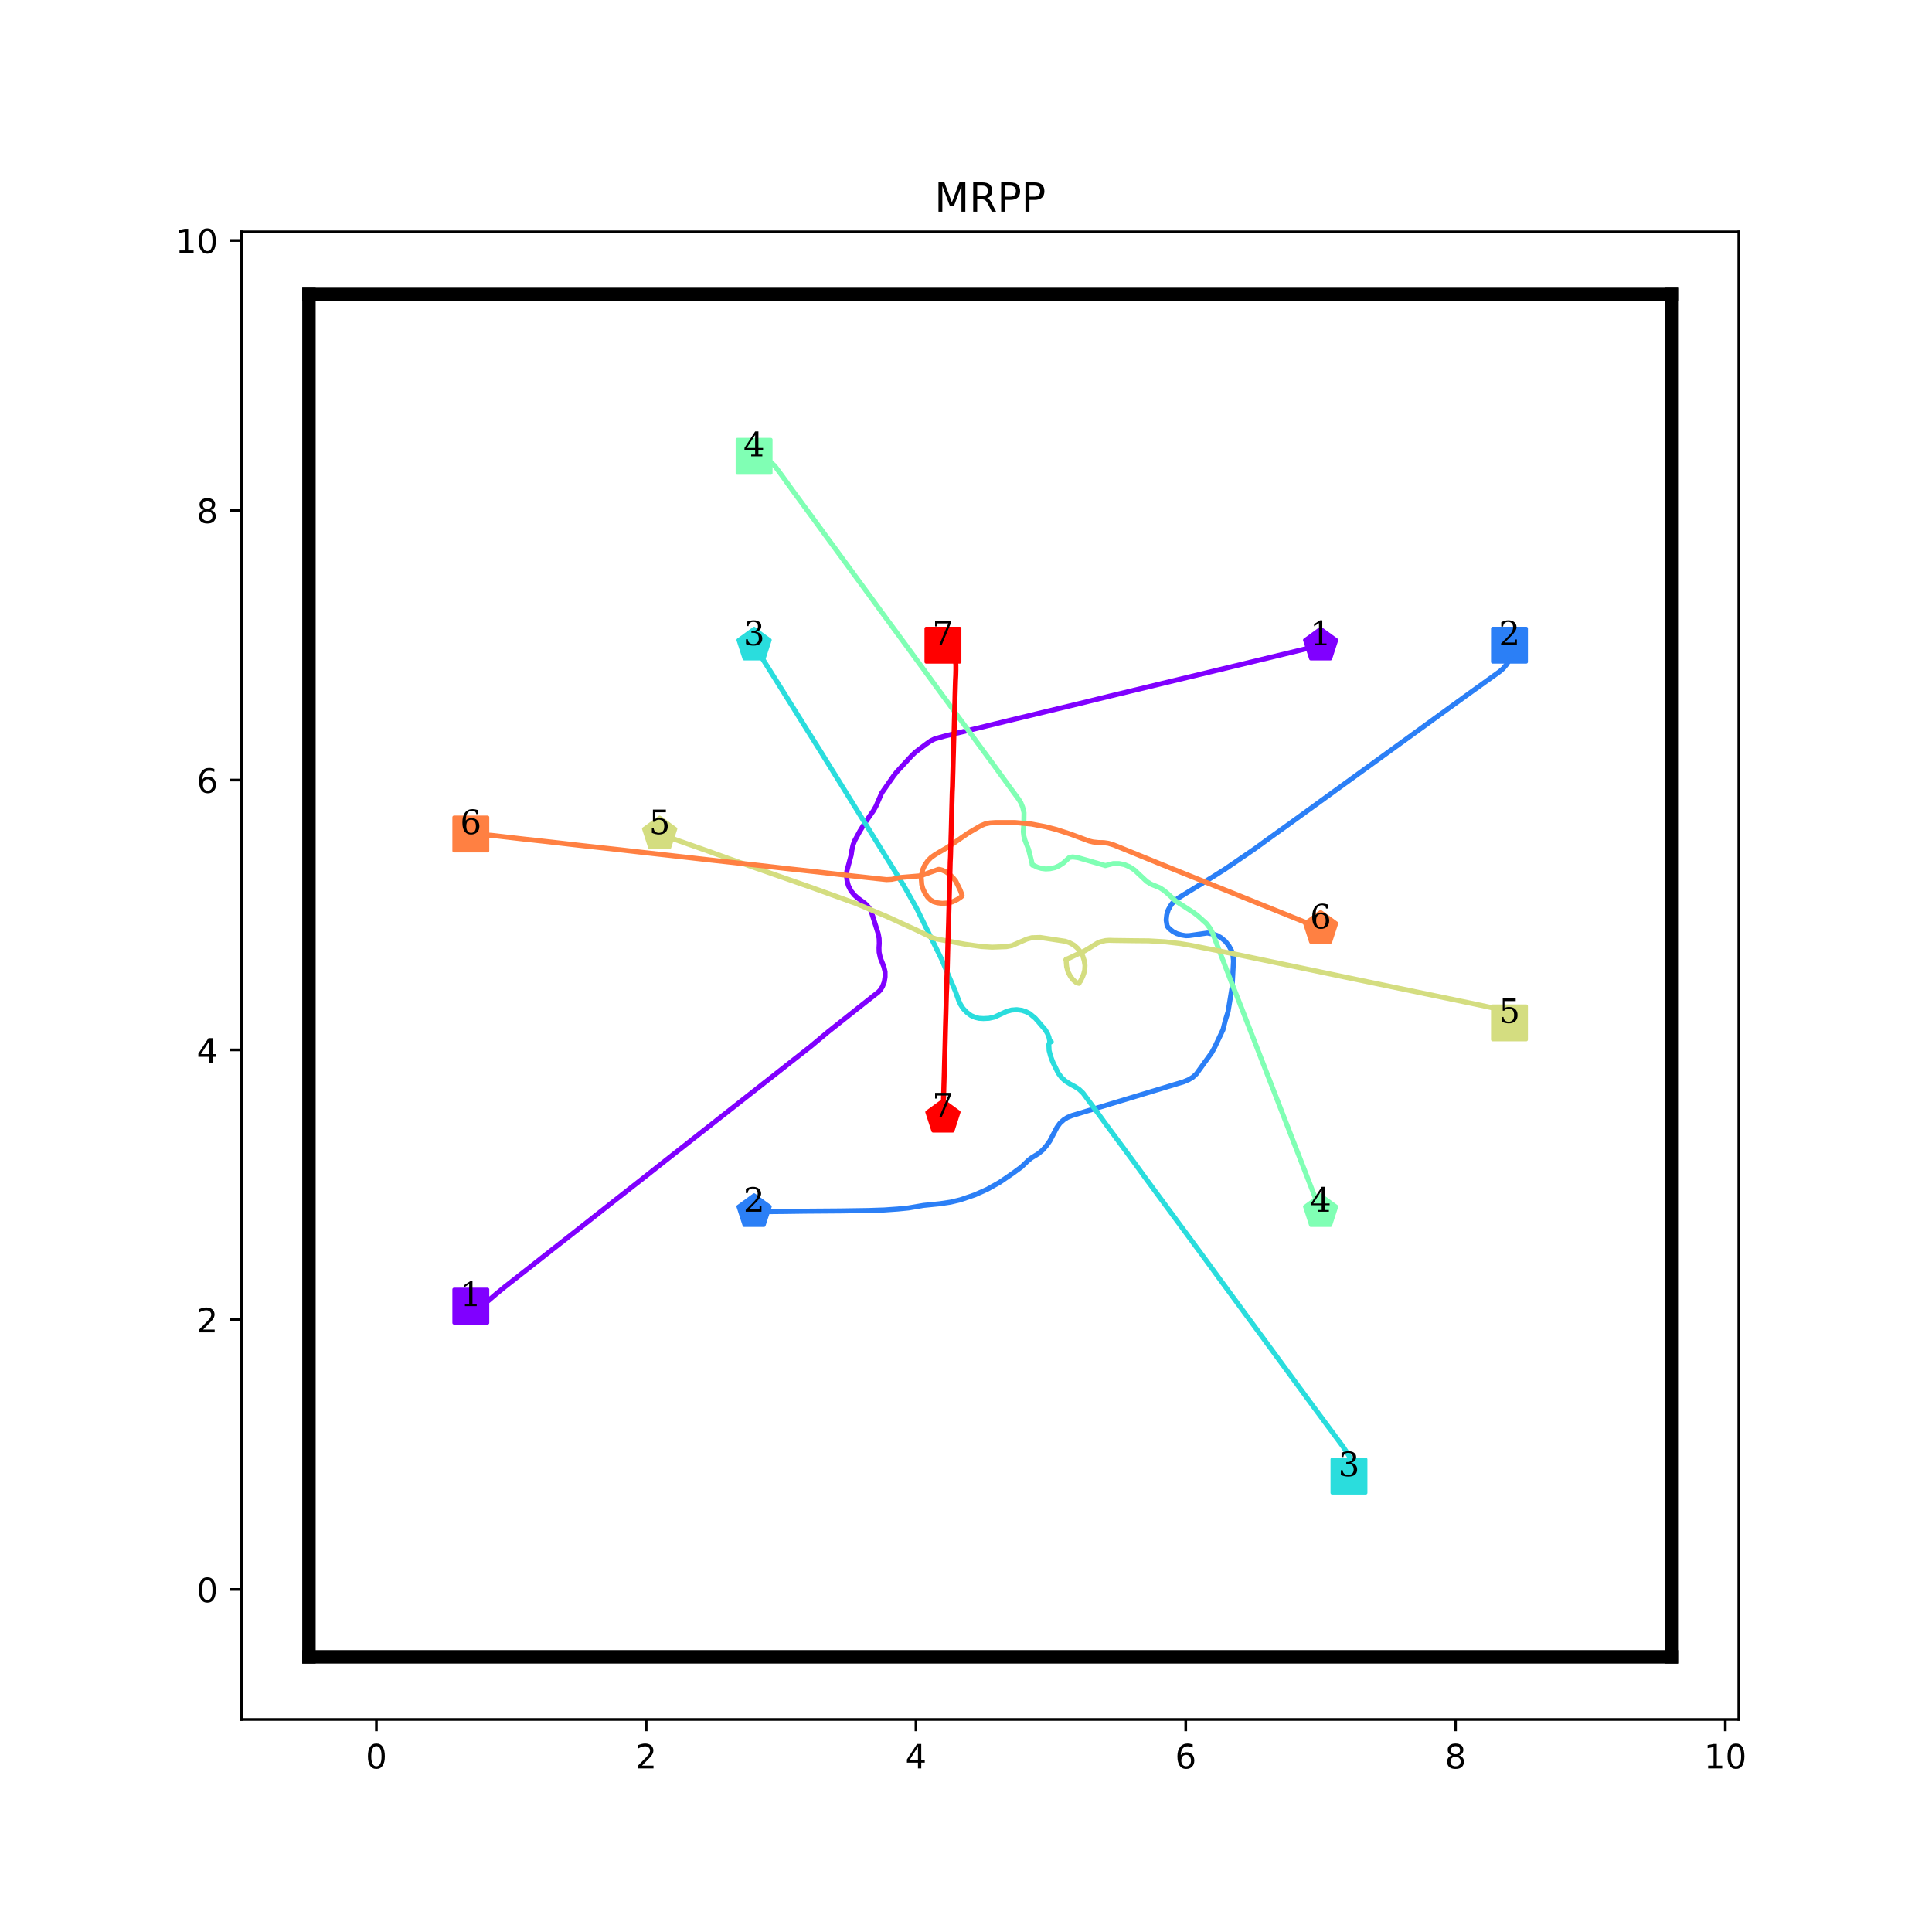 <?xml version="1.0" encoding="utf-8" standalone="no"?>
<!DOCTYPE svg PUBLIC "-//W3C//DTD SVG 1.1//EN"
  "http://www.w3.org/Graphics/SVG/1.1/DTD/svg11.dtd">
<!-- Created with matplotlib (http://matplotlib.org/) -->
<svg height="576pt" version="1.1" viewBox="0 0 576 576" width="576pt" xmlns="http://www.w3.org/2000/svg" xmlns:xlink="http://www.w3.org/1999/xlink">
 <defs>
  <style type="text/css">
*{stroke-linecap:butt;stroke-linejoin:round;}
  </style>
 </defs>
 <g id="figure_1">
  <g id="patch_1">
   <path d="M 0 576 
L 576 576 
L 576 0 
L 0 0 
z
" style="fill:#ffffff;"/>
  </g>
  <g id="axes_1">
   <g id="patch_2">
    <path d="M 72 512.64 
L 518.4 512.64 
L 518.4 69.12 
L 72 69.12 
z
" style="fill:#ffffff;"/>
   </g>
   <g id="matplotlib.axis_1">
    <g id="xtick_1">
     <g id="line2d_1">
      <defs>
       <path d="M 0 0 
L 0 3.5 
" id="mce7f01ff73" style="stroke:#000000;stroke-width:0.8;"/>
      </defs>
      <g>
       <use style="stroke:#000000;stroke-width:0.8;" x="112.216" xlink:href="#mce7f01ff73" y="512.64"/>
      </g>
     </g>
     <g id="text_1">
      <!-- 0 -->
      <defs>
       <path d="M 31.781 66.406 
Q 24.172 66.406 20.328 58.906 
Q 16.5 51.422 16.5 36.375 
Q 16.5 21.391 20.328 13.891 
Q 24.172 6.391 31.781 6.391 
Q 39.453 6.391 43.281 13.891 
Q 47.125 21.391 47.125 36.375 
Q 47.125 51.422 43.281 58.906 
Q 39.453 66.406 31.781 66.406 
z
M 31.781 74.219 
Q 44.047 74.219 50.516 64.516 
Q 56.984 54.828 56.984 36.375 
Q 56.984 17.969 50.516 8.266 
Q 44.047 -1.422 31.781 -1.422 
Q 19.531 -1.422 13.062 8.266 
Q 6.594 17.969 6.594 36.375 
Q 6.594 54.828 13.062 64.516 
Q 19.531 74.219 31.781 74.219 
z
" id="DejaVuSans-30"/>
      </defs>
      <g transform="translate(109.035 527.238)scale(0.1 -0.1)">
       <use xlink:href="#DejaVuSans-30"/>
      </g>
     </g>
    </g>
    <g id="xtick_2">
     <g id="line2d_2">
      <g>
       <use style="stroke:#000000;stroke-width:0.8;" x="192.649" xlink:href="#mce7f01ff73" y="512.64"/>
      </g>
     </g>
     <g id="text_2">
      <!-- 2 -->
      <defs>
       <path d="M 19.188 8.297 
L 53.609 8.297 
L 53.609 0 
L 7.328 0 
L 7.328 8.297 
Q 12.938 14.109 22.625 23.891 
Q 32.328 33.688 34.812 36.531 
Q 39.547 41.844 41.422 45.531 
Q 43.312 49.219 43.312 52.781 
Q 43.312 58.594 39.234 62.25 
Q 35.156 65.922 28.609 65.922 
Q 23.969 65.922 18.812 64.312 
Q 13.672 62.703 7.812 59.422 
L 7.812 69.391 
Q 13.766 71.781 18.938 73 
Q 24.125 74.219 28.422 74.219 
Q 39.75 74.219 46.484 68.547 
Q 53.219 62.891 53.219 53.422 
Q 53.219 48.922 51.531 44.891 
Q 49.859 40.875 45.406 35.406 
Q 44.188 33.984 37.641 27.219 
Q 31.109 20.453 19.188 8.297 
z
" id="DejaVuSans-32"/>
      </defs>
      <g transform="translate(189.467 527.238)scale(0.1 -0.1)">
       <use xlink:href="#DejaVuSans-32"/>
      </g>
     </g>
    </g>
    <g id="xtick_3">
     <g id="line2d_3">
      <g>
       <use style="stroke:#000000;stroke-width:0.8;" x="273.081" xlink:href="#mce7f01ff73" y="512.64"/>
      </g>
     </g>
     <g id="text_3">
      <!-- 4 -->
      <defs>
       <path d="M 37.797 64.312 
L 12.891 25.391 
L 37.797 25.391 
z
M 35.203 72.906 
L 47.609 72.906 
L 47.609 25.391 
L 58.016 25.391 
L 58.016 17.188 
L 47.609 17.188 
L 47.609 0 
L 37.797 0 
L 37.797 17.188 
L 4.891 17.188 
L 4.891 26.703 
z
" id="DejaVuSans-34"/>
      </defs>
      <g transform="translate(269.9 527.238)scale(0.1 -0.1)">
       <use xlink:href="#DejaVuSans-34"/>
      </g>
     </g>
    </g>
    <g id="xtick_4">
     <g id="line2d_4">
      <g>
       <use style="stroke:#000000;stroke-width:0.8;" x="353.514" xlink:href="#mce7f01ff73" y="512.64"/>
      </g>
     </g>
     <g id="text_4">
      <!-- 6 -->
      <defs>
       <path d="M 33.016 40.375 
Q 26.375 40.375 22.484 35.828 
Q 18.609 31.297 18.609 23.391 
Q 18.609 15.531 22.484 10.953 
Q 26.375 6.391 33.016 6.391 
Q 39.656 6.391 43.531 10.953 
Q 47.406 15.531 47.406 23.391 
Q 47.406 31.297 43.531 35.828 
Q 39.656 40.375 33.016 40.375 
z
M 52.594 71.297 
L 52.594 62.312 
Q 48.875 64.062 45.094 64.984 
Q 41.312 65.922 37.594 65.922 
Q 27.828 65.922 22.672 59.328 
Q 17.531 52.734 16.797 39.406 
Q 19.672 43.656 24.016 45.922 
Q 28.375 48.188 33.594 48.188 
Q 44.578 48.188 50.953 41.516 
Q 57.328 34.859 57.328 23.391 
Q 57.328 12.156 50.688 5.359 
Q 44.047 -1.422 33.016 -1.422 
Q 20.359 -1.422 13.672 8.266 
Q 6.984 17.969 6.984 36.375 
Q 6.984 53.656 15.188 63.938 
Q 23.391 74.219 37.203 74.219 
Q 40.922 74.219 44.703 73.484 
Q 48.484 72.75 52.594 71.297 
z
" id="DejaVuSans-36"/>
      </defs>
      <g transform="translate(350.332 527.238)scale(0.1 -0.1)">
       <use xlink:href="#DejaVuSans-36"/>
      </g>
     </g>
    </g>
    <g id="xtick_5">
     <g id="line2d_5">
      <g>
       <use style="stroke:#000000;stroke-width:0.8;" x="433.946" xlink:href="#mce7f01ff73" y="512.64"/>
      </g>
     </g>
     <g id="text_5">
      <!-- 8 -->
      <defs>
       <path d="M 31.781 34.625 
Q 24.75 34.625 20.719 30.859 
Q 16.703 27.094 16.703 20.516 
Q 16.703 13.922 20.719 10.156 
Q 24.75 6.391 31.781 6.391 
Q 38.812 6.391 42.859 10.172 
Q 46.922 13.969 46.922 20.516 
Q 46.922 27.094 42.891 30.859 
Q 38.875 34.625 31.781 34.625 
z
M 21.922 38.812 
Q 15.578 40.375 12.031 44.719 
Q 8.5 49.078 8.5 55.328 
Q 8.5 64.062 14.719 69.141 
Q 20.953 74.219 31.781 74.219 
Q 42.672 74.219 48.875 69.141 
Q 55.078 64.062 55.078 55.328 
Q 55.078 49.078 51.531 44.719 
Q 48 40.375 41.703 38.812 
Q 48.828 37.156 52.797 32.312 
Q 56.781 27.484 56.781 20.516 
Q 56.781 9.906 50.312 4.234 
Q 43.844 -1.422 31.781 -1.422 
Q 19.734 -1.422 13.25 4.234 
Q 6.781 9.906 6.781 20.516 
Q 6.781 27.484 10.781 32.312 
Q 14.797 37.156 21.922 38.812 
z
M 18.312 54.391 
Q 18.312 48.734 21.844 45.562 
Q 25.391 42.391 31.781 42.391 
Q 38.141 42.391 41.719 45.562 
Q 45.312 48.734 45.312 54.391 
Q 45.312 60.062 41.719 63.234 
Q 38.141 66.406 31.781 66.406 
Q 25.391 66.406 21.844 63.234 
Q 18.312 60.062 18.312 54.391 
z
" id="DejaVuSans-38"/>
      </defs>
      <g transform="translate(430.765 527.238)scale(0.1 -0.1)">
       <use xlink:href="#DejaVuSans-38"/>
      </g>
     </g>
    </g>
    <g id="xtick_6">
     <g id="line2d_6">
      <g>
       <use style="stroke:#000000;stroke-width:0.8;" x="514.378" xlink:href="#mce7f01ff73" y="512.64"/>
      </g>
     </g>
     <g id="text_6">
      <!-- 10 -->
      <defs>
       <path d="M 12.406 8.297 
L 28.516 8.297 
L 28.516 63.922 
L 10.984 60.406 
L 10.984 69.391 
L 28.422 72.906 
L 38.281 72.906 
L 38.281 8.297 
L 54.391 8.297 
L 54.391 0 
L 12.406 0 
z
" id="DejaVuSans-31"/>
      </defs>
      <g transform="translate(508.016 527.238)scale(0.1 -0.1)">
       <use xlink:href="#DejaVuSans-31"/>
       <use x="63.623" xlink:href="#DejaVuSans-30"/>
      </g>
     </g>
    </g>
   </g>
   <g id="matplotlib.axis_2">
    <g id="ytick_1">
     <g id="line2d_7">
      <defs>
       <path d="M 0 0 
L -3.5 0 
" id="m8eae591b5c" style="stroke:#000000;stroke-width:0.8;"/>
      </defs>
      <g>
       <use style="stroke:#000000;stroke-width:0.8;" x="72" xlink:href="#m8eae591b5c" y="473.864"/>
      </g>
     </g>
     <g id="text_7">
      <!-- 0 -->
      <g transform="translate(58.638 477.663)scale(0.1 -0.1)">
       <use xlink:href="#DejaVuSans-30"/>
      </g>
     </g>
    </g>
    <g id="ytick_2">
     <g id="line2d_8">
      <g>
       <use style="stroke:#000000;stroke-width:0.8;" x="72" xlink:href="#m8eae591b5c" y="393.431"/>
      </g>
     </g>
     <g id="text_8">
      <!-- 2 -->
      <g transform="translate(58.638 397.231)scale(0.1 -0.1)">
       <use xlink:href="#DejaVuSans-32"/>
      </g>
     </g>
    </g>
    <g id="ytick_3">
     <g id="line2d_9">
      <g>
       <use style="stroke:#000000;stroke-width:0.8;" x="72" xlink:href="#m8eae591b5c" y="312.999"/>
      </g>
     </g>
     <g id="text_9">
      <!-- 4 -->
      <g transform="translate(58.638 316.798)scale(0.1 -0.1)">
       <use xlink:href="#DejaVuSans-34"/>
      </g>
     </g>
    </g>
    <g id="ytick_4">
     <g id="line2d_10">
      <g>
       <use style="stroke:#000000;stroke-width:0.8;" x="72" xlink:href="#m8eae591b5c" y="232.566"/>
      </g>
     </g>
     <g id="text_10">
      <!-- 6 -->
      <g transform="translate(58.638 236.366)scale(0.1 -0.1)">
       <use xlink:href="#DejaVuSans-36"/>
      </g>
     </g>
    </g>
    <g id="ytick_5">
     <g id="line2d_11">
      <g>
       <use style="stroke:#000000;stroke-width:0.8;" x="72" xlink:href="#m8eae591b5c" y="152.134"/>
      </g>
     </g>
     <g id="text_11">
      <!-- 8 -->
      <g transform="translate(58.638 155.933)scale(0.1 -0.1)">
       <use xlink:href="#DejaVuSans-38"/>
      </g>
     </g>
    </g>
    <g id="ytick_6">
     <g id="line2d_12">
      <g>
       <use style="stroke:#000000;stroke-width:0.8;" x="72" xlink:href="#m8eae591b5c" y="71.702"/>
      </g>
     </g>
     <g id="text_12">
      <!-- 10 -->
      <g transform="translate(52.275 75.501)scale(0.1 -0.1)">
       <use xlink:href="#DejaVuSans-31"/>
       <use x="63.623" xlink:href="#DejaVuSans-30"/>
      </g>
     </g>
    </g>
   </g>
   <g id="line2d_13">
    <path clip-path="url(#p4b049a5505)" d="M 140.368 389.41 
" style="fill:none;stroke:#1f77b4;stroke-linecap:square;stroke-width:1.5;"/>
    <defs>
     <path d="M -5 5 
L 5 5 
L 5 -5 
L -5 -5 
z
" id="m11525ee24e" style="stroke:#8000ff;stroke-linejoin:miter;"/>
    </defs>
    <g clip-path="url(#p4b049a5505)">
     <use style="fill:#8000ff;stroke:#8000ff;stroke-linejoin:miter;" x="140.368" xlink:href="#m11525ee24e" y="389.41"/>
    </g>
   </g>
   <g id="line2d_14">
    <path clip-path="url(#p4b049a5505)" d="M 393.73 192.35 
" style="fill:none;stroke:#ff7f0e;stroke-linecap:square;stroke-width:1.5;"/>
    <defs>
     <path d="M 0 -5 
L -4.755 -1.545 
L -2.939 4.045 
L 2.939 4.045 
L 4.755 -1.545 
z
" id="meacd8ba71f" style="stroke:#8000ff;stroke-linejoin:miter;"/>
    </defs>
    <g clip-path="url(#p4b049a5505)">
     <use style="fill:#8000ff;stroke:#8000ff;stroke-linejoin:miter;" x="393.73" xlink:href="#meacd8ba71f" y="192.35"/>
    </g>
   </g>
   <g id="line2d_15">
    <path clip-path="url(#p4b049a5505)" d="M 450.032 192.35 
" style="fill:none;stroke:#2ca02c;stroke-linecap:square;stroke-width:1.5;"/>
    <defs>
     <path d="M -5 5 
L 5 5 
L 5 -5 
L -5 -5 
z
" id="m69262c5f14" style="stroke:#2b7ff6;stroke-linejoin:miter;"/>
    </defs>
    <g clip-path="url(#p4b049a5505)">
     <use style="fill:#2b7ff6;stroke:#2b7ff6;stroke-linejoin:miter;" x="450.032" xlink:href="#m69262c5f14" y="192.35"/>
    </g>
   </g>
   <g id="line2d_16">
    <path clip-path="url(#p4b049a5505)" d="M 224.822 361.258 
" style="fill:none;stroke:#d62728;stroke-linecap:square;stroke-width:1.5;"/>
    <defs>
     <path d="M 0 -5 
L -4.755 -1.545 
L -2.939 4.045 
L 2.939 4.045 
L 4.755 -1.545 
z
" id="m576936ee85" style="stroke:#2b7ff6;stroke-linejoin:miter;"/>
    </defs>
    <g clip-path="url(#p4b049a5505)">
     <use style="fill:#2b7ff6;stroke:#2b7ff6;stroke-linejoin:miter;" x="224.822" xlink:href="#m576936ee85" y="361.258"/>
    </g>
   </g>
   <g id="line2d_17">
    <path clip-path="url(#p4b049a5505)" d="M 402.175 440.082 
" style="fill:none;stroke:#9467bd;stroke-linecap:square;stroke-width:1.5;"/>
    <defs>
     <path d="M -5 5 
L 5 5 
L 5 -5 
L -5 -5 
z
" id="mbbb22ff1a0" style="stroke:#2adddd;stroke-linejoin:miter;"/>
    </defs>
    <g clip-path="url(#p4b049a5505)">
     <use style="fill:#2adddd;stroke:#2adddd;stroke-linejoin:miter;" x="402.175" xlink:href="#mbbb22ff1a0" y="440.082"/>
    </g>
   </g>
   <g id="line2d_18">
    <path clip-path="url(#p4b049a5505)" d="M 224.822 192.35 
" style="fill:none;stroke:#8c564b;stroke-linecap:square;stroke-width:1.5;"/>
    <defs>
     <path d="M 0 -5 
L -4.755 -1.545 
L -2.939 4.045 
L 2.939 4.045 
L 4.755 -1.545 
z
" id="m46bd0579a6" style="stroke:#2adddd;stroke-linejoin:miter;"/>
    </defs>
    <g clip-path="url(#p4b049a5505)">
     <use style="fill:#2adddd;stroke:#2adddd;stroke-linejoin:miter;" x="224.822" xlink:href="#m46bd0579a6" y="192.35"/>
    </g>
   </g>
   <g id="line2d_19">
    <path clip-path="url(#p4b049a5505)" d="M 224.822 136.048 
" style="fill:none;stroke:#e377c2;stroke-linecap:square;stroke-width:1.5;"/>
    <defs>
     <path d="M -5 5 
L 5 5 
L 5 -5 
L -5 -5 
z
" id="meba8e9a16b" style="stroke:#80ffb4;stroke-linejoin:miter;"/>
    </defs>
    <g clip-path="url(#p4b049a5505)">
     <use style="fill:#80ffb4;stroke:#80ffb4;stroke-linejoin:miter;" x="224.822" xlink:href="#meba8e9a16b" y="136.048"/>
    </g>
   </g>
   <g id="line2d_20">
    <path clip-path="url(#p4b049a5505)" d="M 393.73 361.258 
" style="fill:none;stroke:#7f7f7f;stroke-linecap:square;stroke-width:1.5;"/>
    <defs>
     <path d="M 0 -5 
L -4.755 -1.545 
L -2.939 4.045 
L 2.939 4.045 
L 4.755 -1.545 
z
" id="m0c6c4cbd1f" style="stroke:#80ffb4;stroke-linejoin:miter;"/>
    </defs>
    <g clip-path="url(#p4b049a5505)">
     <use style="fill:#80ffb4;stroke:#80ffb4;stroke-linejoin:miter;" x="393.73" xlink:href="#m0c6c4cbd1f" y="361.258"/>
    </g>
   </g>
   <g id="line2d_21">
    <path clip-path="url(#p4b049a5505)" d="M 450.032 304.956 
" style="fill:none;stroke:#bcbd22;stroke-linecap:square;stroke-width:1.5;"/>
    <defs>
     <path d="M -5 5 
L 5 5 
L 5 -5 
L -5 -5 
z
" id="m721c4d3a49" style="stroke:#d4dd80;stroke-linejoin:miter;"/>
    </defs>
    <g clip-path="url(#p4b049a5505)">
     <use style="fill:#d4dd80;stroke:#d4dd80;stroke-linejoin:miter;" x="450.032" xlink:href="#m721c4d3a49" y="304.956"/>
    </g>
   </g>
   <g id="line2d_22">
    <path clip-path="url(#p4b049a5505)" d="M 196.67 248.653 
" style="fill:none;stroke:#17becf;stroke-linecap:square;stroke-width:1.5;"/>
    <defs>
     <path d="M 0 -5 
L -4.755 -1.545 
L -2.939 4.045 
L 2.939 4.045 
L 4.755 -1.545 
z
" id="md24964f42b" style="stroke:#d4dd80;stroke-linejoin:miter;"/>
    </defs>
    <g clip-path="url(#p4b049a5505)">
     <use style="fill:#d4dd80;stroke:#d4dd80;stroke-linejoin:miter;" x="196.67" xlink:href="#md24964f42b" y="248.653"/>
    </g>
   </g>
   <g id="line2d_23">
    <path clip-path="url(#p4b049a5505)" d="M 140.368 248.653 
" style="fill:none;stroke:#1f77b4;stroke-linecap:square;stroke-width:1.5;"/>
    <defs>
     <path d="M -5 5 
L 5 5 
L 5 -5 
L -5 -5 
z
" id="mabede07916" style="stroke:#ff8042;stroke-linejoin:miter;"/>
    </defs>
    <g clip-path="url(#p4b049a5505)">
     <use style="fill:#ff8042;stroke:#ff8042;stroke-linejoin:miter;" x="140.368" xlink:href="#mabede07916" y="248.653"/>
    </g>
   </g>
   <g id="line2d_24">
    <path clip-path="url(#p4b049a5505)" d="M 393.73 276.804 
" style="fill:none;stroke:#ff7f0e;stroke-linecap:square;stroke-width:1.5;"/>
    <defs>
     <path d="M 0 -5 
L -4.755 -1.545 
L -2.939 4.045 
L 2.939 4.045 
L 4.755 -1.545 
z
" id="mc955fdd042" style="stroke:#ff8042;stroke-linejoin:miter;"/>
    </defs>
    <g clip-path="url(#p4b049a5505)">
     <use style="fill:#ff8042;stroke:#ff8042;stroke-linejoin:miter;" x="393.73" xlink:href="#mc955fdd042" y="276.804"/>
    </g>
   </g>
   <g id="line2d_25">
    <path clip-path="url(#p4b049a5505)" d="M 281.124 192.35 
" style="fill:none;stroke:#2ca02c;stroke-linecap:square;stroke-width:1.5;"/>
    <defs>
     <path d="M -5 5 
L 5 5 
L 5 -5 
L -5 -5 
z
" id="mace940408d" style="stroke:#ff0000;stroke-linejoin:miter;"/>
    </defs>
    <g clip-path="url(#p4b049a5505)">
     <use style="fill:#ff0000;stroke:#ff0000;stroke-linejoin:miter;" x="281.124" xlink:href="#mace940408d" y="192.35"/>
    </g>
   </g>
   <g id="line2d_26">
    <path clip-path="url(#p4b049a5505)" d="M 281.124 333.107 
" style="fill:none;stroke:#d62728;stroke-linecap:square;stroke-width:1.5;"/>
    <defs>
     <path d="M 0 -5 
L -4.755 -1.545 
L -2.939 4.045 
L 2.939 4.045 
L 4.755 -1.545 
z
" id="mc17e92039c" style="stroke:#ff0000;stroke-linejoin:miter;"/>
    </defs>
    <g clip-path="url(#p4b049a5505)">
     <use style="fill:#ff0000;stroke:#ff0000;stroke-linejoin:miter;" x="281.124" xlink:href="#mc17e92039c" y="333.107"/>
    </g>
   </g>
   <g id="line2d_27"/>
   <g id="line2d_28">
    <path clip-path="url(#p4b049a5505)" d="M 92.108 493.972 
L 92.108 87.788 
" style="fill:none;stroke:#000000;stroke-linecap:square;stroke-width:4;"/>
   </g>
   <g id="line2d_29">
    <path clip-path="url(#p4b049a5505)" d="M 92.108 87.788 
L 498.292 87.788 
" style="fill:none;stroke:#000000;stroke-linecap:square;stroke-width:4;"/>
   </g>
   <g id="line2d_30">
    <path clip-path="url(#p4b049a5505)" d="M 498.292 87.788 
L 498.292 493.972 
" style="fill:none;stroke:#000000;stroke-linecap:square;stroke-width:4;"/>
   </g>
   <g id="line2d_31">
    <path clip-path="url(#p4b049a5505)" d="M 498.292 493.972 
L 92.108 493.972 
" style="fill:none;stroke:#000000;stroke-linecap:square;stroke-width:4;"/>
   </g>
   <g id="line2d_32">
    <path clip-path="url(#p4b049a5505)" d="M 140.368 389.41 
L 140.931 389.41 
L 142.057 389.289 
L 143.303 389.008 
L 144.671 388.364 
L 145.555 387.801 
L 147.767 385.911 
L 150.462 383.699 
L 158.666 377.264 
L 164.578 372.599 
L 175.758 363.832 
L 182.072 358.845 
L 191.563 351.405 
L 197.676 346.579 
L 208.614 337.973 
L 234.755 317.423 
L 241.712 311.953 
L 243.442 310.506 
L 246.86 307.65 
L 257.357 299.325 
L 261.901 295.746 
L 262.464 295.143 
L 263.067 294.178 
L 263.63 292.77 
L 263.872 291.242 
L 263.872 289.714 
L 263.51 288.226 
L 262.464 285.571 
L 262.102 283.923 
L 262.062 282.636 
L 262.142 281.268 
L 262.102 279.821 
L 261.821 278.333 
L 259.689 271.576 
L 258.925 270.41 
L 257.96 269.405 
L 255.788 267.796 
L 254.742 266.871 
L 253.697 265.584 
L 252.933 264.056 
L 252.571 262.729 
L 252.37 261.04 
L 252.49 259.672 
L 253.777 254.886 
L 253.978 253.479 
L 254.34 251.87 
L 254.823 250.624 
L 256.351 247.808 
L 257.759 245.516 
L 259.448 243.063 
L 260.373 241.736 
L 261.137 240.409 
L 262.866 236.427 
L 266.365 231.4 
L 267.37 230.113 
L 271.754 225.368 
L 272.92 224.242 
L 276.178 221.789 
L 277.505 220.864 
L 278.752 220.26 
L 281.929 219.376 
L 291.018 217.204 
L 299.905 215.032 
L 311.89 212.137 
L 321.783 209.764 
L 330.63 207.592 
L 392.161 192.752 
L 392.161 192.752 
" style="fill:none;stroke:#8000ff;stroke-linecap:square;stroke-width:1.5;"/>
   </g>
   <g id="line2d_33">
    <path clip-path="url(#p4b049a5505)" d="M 450.032 192.35 
L 450.274 192.431 
L 450.394 192.632 
L 450.555 193.195 
L 450.595 194.281 
L 450.435 195.326 
L 450.032 196.533 
L 449.228 198.021 
L 448.142 199.308 
L 447.137 200.192 
L 438.008 206.748 
L 385.043 245.154 
L 378.93 249.538 
L 373.943 253.157 
L 365.297 259.069 
L 361.677 261.361 
L 351.462 267.635 
L 350.377 268.439 
L 349.492 269.324 
L 348.889 270.169 
L 348.285 271.295 
L 347.843 272.783 
L 347.682 274.311 
L 347.964 276.08 
L 348.567 276.845 
L 349.693 277.729 
L 350.819 278.333 
L 352.307 278.775 
L 353.554 278.976 
L 354.599 278.936 
L 359.948 278.172 
L 361.517 278.453 
L 362.844 278.896 
L 364.05 279.579 
L 365.337 280.665 
L 366.383 281.992 
L 367.187 283.48 
L 367.589 284.807 
L 367.75 286.496 
L 367.348 294.218 
L 366.141 301.578 
L 365.297 304.272 
L 364.613 307.007 
L 362.08 312.355 
L 361.275 313.803 
L 356.691 320.157 
L 355.605 321.163 
L 354.398 321.887 
L 352.87 322.53 
L 319.611 332.584 
L 318.244 333.147 
L 317.158 333.831 
L 315.992 334.877 
L 315.107 336.123 
L 312.976 340.185 
L 311.97 341.593 
L 310.884 342.839 
L 309.597 343.925 
L 307.506 345.212 
L 306.541 345.976 
L 304.49 347.947 
L 302.077 349.716 
L 298.096 352.451 
L 294.315 354.582 
L 290.615 356.231 
L 286.272 357.719 
L 283.376 358.403 
L 280.159 358.886 
L 275.373 359.368 
L 270.869 360.132 
L 267.652 360.454 
L 263.63 360.736 
L 258.804 360.896 
L 250.761 361.017 
L 240.023 361.098 
L 234.393 361.178 
L 226.109 361.258 
L 226.109 361.258 
" style="fill:none;stroke:#2b7ff6;stroke-linecap:square;stroke-width:1.5;"/>
   </g>
   <g id="line2d_34">
    <path clip-path="url(#p4b049a5505)" d="M 402.175 440.082 
L 401.974 440.163 
L 402.135 440.002 
L 402.336 439.76 
L 402.618 439.197 
L 402.819 438.353 
L 402.939 436.905 
L 402.698 435.457 
L 402.175 434.01 
L 400.446 431.355 
L 397.912 427.937 
L 389.949 417.159 
L 375.673 397.694 
L 369.158 388.847 
L 363.608 381.286 
L 359.184 375.213 
L 341.529 351.245 
L 337.91 346.258 
L 329.464 334.836 
L 327.574 332.222 
L 322.909 325.908 
L 321.783 324.822 
L 320.496 323.978 
L 319.008 323.174 
L 317.56 322.249 
L 316.515 321.283 
L 315.509 319.956 
L 313.901 316.699 
L 313.217 314.889 
L 312.774 313.2 
L 312.694 311.39 
L 312.976 310.666 
L 313.378 310.586 
L 313.418 310.586 
L 313.016 310.666 
L 312.935 310.867 
L 312.935 310.666 
L 312.935 310.264 
L 312.734 309.259 
L 312.292 308.133 
L 311.648 307.047 
L 309.517 304.554 
L 308.672 303.588 
L 306.983 302.181 
L 305.857 301.618 
L 304.651 301.216 
L 303.123 301.014 
L 301.594 301.135 
L 300.106 301.537 
L 296.487 303.226 
L 294.838 303.588 
L 293.189 303.669 
L 291.862 303.588 
L 290.736 303.307 
L 289.53 302.784 
L 288.283 301.859 
L 287.117 300.653 
L 286.352 299.446 
L 285.789 298.199 
L 284.824 295.505 
L 282.451 290.035 
L 280.682 285.893 
L 273.242 270.732 
L 269.421 263.975 
L 244.125 223.196 
L 239.983 216.601 
L 231.618 203.209 
L 227.194 196.171 
L 225.505 193.436 
L 225.505 193.436 
" style="fill:none;stroke:#2adddd;stroke-linecap:square;stroke-width:1.5;"/>
   </g>
   <g id="line2d_35">
    <path clip-path="url(#p4b049a5505)" d="M 224.822 136.048 
L 225.948 136.128 
L 227.235 136.45 
L 228.361 136.932 
L 229.808 137.817 
L 231.015 138.943 
L 233.066 141.718 
L 236.364 146.303 
L 241.914 153.863 
L 263.912 183.945 
L 270.427 192.793 
L 273.121 196.493 
L 279.435 205.139 
L 284.824 212.499 
L 295.924 227.62 
L 300.187 233.491 
L 303.726 238.317 
L 304.369 239.363 
L 304.892 240.65 
L 305.294 242.299 
L 305.254 245.235 
L 305.093 247.969 
L 305.254 249.256 
L 305.576 250.503 
L 306.662 253.278 
L 307.828 257.943 
L 307.707 257.702 
L 308.069 257.943 
L 309.276 258.546 
L 310.482 258.908 
L 311.769 259.069 
L 313.056 258.989 
L 314.544 258.667 
L 315.71 258.144 
L 316.997 257.299 
L 318.767 255.691 
L 318.968 255.61 
L 319.812 255.49 
L 321.341 255.691 
L 329.585 258.064 
L 329.504 258.064 
L 331.917 257.46 
L 333.606 257.46 
L 335.255 257.782 
L 336.784 258.426 
L 338.191 259.35 
L 341.891 262.809 
L 343.178 263.613 
L 345.832 264.699 
L 346.998 265.463 
L 348.084 266.388 
L 350.538 268.64 
L 356.007 272.179 
L 357.294 273.185 
L 359.707 275.357 
L 360.712 276.684 
L 361.476 278.091 
L 366.664 291.644 
L 370.002 300.13 
L 393.006 359.368 
L 393.006 359.368 
" style="fill:none;stroke:#80ffb4;stroke-linecap:square;stroke-width:1.5;"/>
   </g>
   <g id="line2d_36">
    <path clip-path="url(#p4b049a5505)" d="M 450.032 304.956 
L 449.831 305.036 
L 449.711 305.197 
L 449.67 305.277 
L 449.67 305.036 
L 449.389 304.071 
L 448.947 303.307 
L 448.263 302.462 
L 447.298 301.658 
L 446.212 300.974 
L 444.724 300.411 
L 440.019 299.406 
L 400.928 291.282 
L 368.394 284.486 
L 354.961 281.831 
L 351.824 281.309 
L 347.28 280.786 
L 342.494 280.504 
L 337.95 280.464 
L 332.038 280.384 
L 330.671 280.343 
L 329.585 280.424 
L 328.057 280.786 
L 327.132 281.188 
L 324.598 282.756 
L 323.392 283.48 
L 320.456 284.848 
L 317.761 286.134 
L 317.882 285.974 
L 317.922 285.893 
L 317.922 285.974 
L 317.882 286.738 
L 318.003 288.226 
L 318.405 289.714 
L 319.129 291.081 
L 319.893 292.086 
L 320.979 293.011 
L 321.702 293.172 
L 321.622 293.092 
L 322.105 292.529 
L 322.788 291.121 
L 323.11 290.277 
L 323.392 289.191 
L 323.472 287.824 
L 323.231 286.336 
L 322.829 285.089 
L 322.225 283.963 
L 321.3 282.756 
L 320.134 281.751 
L 318.767 281.027 
L 317.56 280.625 
L 310.12 279.499 
L 307.627 279.579 
L 306.139 279.981 
L 301.715 281.912 
L 300.026 282.234 
L 295.763 282.394 
L 292.546 282.193 
L 287.72 281.51 
L 278.993 279.901 
L 277.706 279.459 
L 273.564 277.448 
L 264.797 273.426 
L 255.185 269.364 
L 241.552 264.458 
L 225.626 258.908 
L 217.261 255.972 
L 211.47 253.881 
L 198.56 249.337 
L 198.56 249.337 
" style="fill:none;stroke:#d4dd80;stroke-linecap:square;stroke-width:1.5;"/>
   </g>
   <g id="line2d_37">
    <path clip-path="url(#p4b049a5505)" d="M 140.368 248.653 
L 142.419 248.693 
L 146.963 249.095 
L 156.012 250.141 
L 163.733 250.986 
L 172.822 252.031 
L 184.525 253.318 
L 192.246 254.203 
L 199.445 255.007 
L 212.234 256.455 
L 222.891 257.621 
L 234.876 258.989 
L 243.683 259.954 
L 252.45 260.959 
L 261.258 261.924 
L 264.314 262.246 
L 265.842 262.166 
L 268.577 261.603 
L 274.408 261.12 
L 279.797 259.19 
L 280.199 259.23 
L 280.923 259.431 
L 282.009 259.914 
L 283.055 260.637 
L 284.06 261.603 
L 284.945 262.688 
L 286.272 265.383 
L 286.835 266.911 
L 286.755 267.193 
L 286.433 267.474 
L 285.427 268.158 
L 283.939 268.882 
L 282.291 269.244 
L 280.883 269.324 
L 279.475 269.163 
L 278.349 268.842 
L 277.384 268.278 
L 277.384 268.278 
L 276.54 267.434 
L 275.655 266.067 
L 275.092 264.82 
L 274.81 263.734 
L 274.65 261.763 
L 274.77 260.678 
L 275.092 259.31 
L 275.655 258.023 
L 276.62 256.616 
L 277.585 255.651 
L 278.953 254.685 
L 282.693 252.514 
L 288.605 248.412 
L 292.385 246.2 
L 293.712 245.637 
L 295.079 245.355 
L 296.768 245.235 
L 302.64 245.235 
L 307.506 245.677 
L 311.729 246.481 
L 314.866 247.286 
L 318.968 248.613 
L 324.719 250.744 
L 325.885 251.026 
L 327.453 251.187 
L 329.102 251.227 
L 330.47 251.428 
L 332.038 251.91 
L 340.242 255.248 
L 348.446 258.586 
L 363.648 264.699 
L 370.364 267.394 
L 375.834 269.606 
L 391.719 276 
L 391.719 276 
" style="fill:none;stroke:#ff8042;stroke-linecap:square;stroke-width:1.5;"/>
   </g>
   <g id="line2d_38">
    <path clip-path="url(#p4b049a5505)" d="M 281.124 192.35 
L 281.124 192.35 
L 281.526 192.39 
L 281.969 192.551 
L 282.612 192.873 
L 283.296 193.396 
L 283.939 194.2 
L 284.422 195.125 
L 284.864 196.653 
L 284.985 198.342 
L 284.985 199.71 
L 284.945 201.318 
L 284.864 202.927 
L 284.824 204.254 
L 284.784 205.622 
L 284.744 206.949 
L 284.704 208.557 
L 284.663 210.166 
L 284.623 211.775 
L 284.583 213.383 
L 284.543 214.71 
L 284.502 216.319 
L 284.462 217.928 
L 284.382 219.536 
L 284.342 220.864 
L 284.301 222.472 
L 284.261 224.081 
L 284.221 225.448 
L 284.181 226.775 
L 284.141 228.384 
L 284.1 229.993 
L 284.06 231.32 
L 284.02 232.928 
L 283.98 234.537 
L 283.899 236.146 
L 283.859 237.513 
L 283.819 239.122 
L 283.779 240.449 
L 283.738 242.058 
L 283.698 243.666 
L 283.658 245.275 
L 283.618 246.883 
L 283.578 248.211 
L 283.537 249.578 
L 283.497 251.187 
L 283.457 252.514 
L 283.417 254.122 
L 283.376 255.45 
L 283.296 257.058 
L 283.256 258.667 
L 283.216 260.275 
L 283.175 261.603 
L 283.135 262.97 
L 283.095 264.297 
L 283.055 265.624 
L 283.014 267.233 
L 282.974 268.842 
L 282.934 270.45 
L 282.894 271.818 
L 282.854 273.426 
L 282.813 275.035 
L 282.773 276.362 
L 282.733 277.689 
L 282.693 279.298 
L 282.612 280.906 
L 282.572 282.515 
L 282.532 284.124 
L 282.492 285.732 
L 282.451 287.341 
L 282.411 288.95 
L 282.331 290.558 
L 282.291 291.885 
L 282.291 293.253 
L 282.25 294.58 
L 282.17 296.189 
L 282.13 297.516 
L 282.09 298.883 
L 282.049 300.492 
L 282.009 302.1 
L 281.969 303.427 
L 281.929 304.755 
L 281.888 306.122 
L 281.848 307.731 
L 281.808 309.339 
L 281.768 310.948 
L 281.728 312.557 
L 281.687 313.884 
L 281.647 315.211 
L 281.607 316.538 
L 281.567 318.147 
L 281.526 319.755 
L 281.486 321.123 
L 281.446 322.45 
L 281.406 323.777 
L 281.366 325.386 
L 281.325 326.753 
L 281.285 328.08 
L 281.245 329.689 
L 281.165 331.297 
" style="fill:none;stroke:#ff0000;stroke-linecap:square;stroke-width:1.5;"/>
   </g>
   <g id="patch_3">
    <path d="M 72 512.64 
L 72 69.12 
" style="fill:none;stroke:#000000;stroke-linecap:square;stroke-linejoin:miter;stroke-width:0.8;"/>
   </g>
   <g id="patch_4">
    <path d="M 518.4 512.64 
L 518.4 69.12 
" style="fill:none;stroke:#000000;stroke-linecap:square;stroke-linejoin:miter;stroke-width:0.8;"/>
   </g>
   <g id="patch_5">
    <path d="M 72 512.64 
L 518.4 512.64 
" style="fill:none;stroke:#000000;stroke-linecap:square;stroke-linejoin:miter;stroke-width:0.8;"/>
   </g>
   <g id="patch_6">
    <path d="M 72 69.12 
L 518.4 69.12 
" style="fill:none;stroke:#000000;stroke-linecap:square;stroke-linejoin:miter;stroke-width:0.8;"/>
   </g>
   <g id="text_13">
    <!-- 1 -->
    <defs>
     <path d="M 14.203 0 
L 14.203 5.172 
L 26.906 5.172 
L 26.906 65.828 
L 12.203 56.297 
L 12.203 62.703 
L 29.984 74.219 
L 36.719 74.219 
L 36.719 5.172 
L 49.422 5.172 
L 49.422 0 
z
" id="DejaVuSerif-31"/>
    </defs>
    <g transform="translate(137.186 389.41)scale(0.1 -0.1)">
     <use xlink:href="#DejaVuSerif-31"/>
    </g>
   </g>
   <g id="text_14">
    <!-- 1 -->
    <g transform="translate(390.548 192.35)scale(0.1 -0.1)">
     <use xlink:href="#DejaVuSerif-31"/>
    </g>
   </g>
   <g id="text_15">
    <!-- 2 -->
    <defs>
     <path d="M 12.797 55.516 
L 7.328 55.516 
L 7.328 68.5 
Q 12.547 71.297 17.844 72.75 
Q 23.141 74.219 28.219 74.219 
Q 39.594 74.219 46.188 68.703 
Q 52.781 63.188 52.781 53.719 
Q 52.781 43.016 37.844 28.125 
Q 36.672 27 36.078 26.422 
L 17.672 8.016 
L 48.094 8.016 
L 48.094 17 
L 53.812 17 
L 53.812 0 
L 6.781 0 
L 6.781 5.328 
L 28.906 27.391 
Q 36.234 34.719 39.359 40.844 
Q 42.484 46.969 42.484 53.719 
Q 42.484 61.078 38.641 65.234 
Q 34.812 69.391 28.078 69.391 
Q 21.094 69.391 17.281 65.922 
Q 13.484 62.453 12.797 55.516 
z
" id="DejaVuSerif-32"/>
    </defs>
    <g transform="translate(446.851 192.35)scale(0.1 -0.1)">
     <use xlink:href="#DejaVuSerif-32"/>
    </g>
   </g>
   <g id="text_16">
    <!-- 2 -->
    <g transform="translate(221.64 361.258)scale(0.1 -0.1)">
     <use xlink:href="#DejaVuSerif-32"/>
    </g>
   </g>
   <g id="text_17">
    <!-- 3 -->
    <defs>
     <path d="M 9.719 69.828 
Q 15.438 71.969 20.672 73.094 
Q 25.922 74.219 30.516 74.219 
Q 41.219 74.219 47.219 69.594 
Q 53.219 64.984 53.219 56.781 
Q 53.219 50.203 49.062 45.781 
Q 44.922 41.359 37.312 39.797 
Q 46.297 38.531 51.25 33.281 
Q 56.203 28.031 56.203 19.672 
Q 56.203 9.469 49.344 4.016 
Q 42.484 -1.422 29.594 -1.422 
Q 23.875 -1.422 18.422 -0.188 
Q 12.984 1.031 7.625 3.516 
L 7.625 17.672 
L 13.094 17.672 
Q 13.578 10.641 17.828 7.031 
Q 22.078 3.422 29.781 3.422 
Q 37.25 3.422 41.578 7.734 
Q 45.906 12.062 45.906 19.578 
Q 45.906 28.172 41.453 32.594 
Q 37.016 37.016 28.422 37.016 
L 23.781 37.016 
L 23.781 42 
L 26.219 42 
Q 34.766 42 39.031 45.531 
Q 43.312 49.078 43.312 56.203 
Q 43.312 62.594 39.797 65.984 
Q 36.281 69.391 29.688 69.391 
Q 23.094 69.391 19.453 66.266 
Q 15.828 63.141 15.188 56.984 
L 9.719 56.984 
z
" id="DejaVuSerif-33"/>
    </defs>
    <g transform="translate(398.994 440.082)scale(0.1 -0.1)">
     <use xlink:href="#DejaVuSerif-33"/>
    </g>
   </g>
   <g id="text_18">
    <!-- 3 -->
    <g transform="translate(221.64 192.35)scale(0.1 -0.1)">
     <use xlink:href="#DejaVuSerif-33"/>
    </g>
   </g>
   <g id="text_19">
    <!-- 4 -->
    <defs>
     <path d="M 34.906 24.703 
L 34.906 63.484 
L 10.016 24.703 
z
M 56.391 0 
L 23.188 0 
L 23.188 5.172 
L 34.906 5.172 
L 34.906 19.484 
L 3.078 19.484 
L 3.078 24.812 
L 35.016 74.219 
L 44.672 74.219 
L 44.672 24.703 
L 58.594 24.703 
L 58.594 19.484 
L 44.672 19.484 
L 44.672 5.172 
L 56.391 5.172 
z
" id="DejaVuSerif-34"/>
    </defs>
    <g transform="translate(221.64 136.048)scale(0.1 -0.1)">
     <use xlink:href="#DejaVuSerif-34"/>
    </g>
   </g>
   <g id="text_20">
    <!-- 4 -->
    <g transform="translate(390.548 361.258)scale(0.1 -0.1)">
     <use xlink:href="#DejaVuSerif-34"/>
    </g>
   </g>
   <g id="text_21">
    <!-- 5 -->
    <defs>
     <path d="M 50.297 72.906 
L 50.297 64.891 
L 16.891 64.891 
L 16.891 44 
Q 19.438 45.75 22.828 46.625 
Q 26.219 47.516 30.422 47.516 
Q 42.234 47.516 49.062 40.969 
Q 55.906 34.422 55.906 23.094 
Q 55.906 11.531 49 5.047 
Q 42.094 -1.422 29.594 -1.422 
Q 24.562 -1.422 19.281 -0.188 
Q 14.016 1.031 8.5 3.516 
L 8.5 17.672 
L 14.016 17.672 
Q 14.453 10.75 18.422 7.078 
Q 22.406 3.422 29.594 3.422 
Q 37.312 3.422 41.453 8.5 
Q 45.609 13.578 45.609 23.094 
Q 45.609 32.562 41.484 37.609 
Q 37.359 42.672 29.594 42.672 
Q 25.203 42.672 21.844 41.109 
Q 18.5 39.547 15.922 36.281 
L 11.719 36.281 
L 11.719 72.906 
z
" id="DejaVuSerif-35"/>
    </defs>
    <g transform="translate(446.851 304.956)scale(0.1 -0.1)">
     <use xlink:href="#DejaVuSerif-35"/>
    </g>
   </g>
   <g id="text_22">
    <!-- 5 -->
    <g transform="translate(193.489 248.653)scale(0.1 -0.1)">
     <use xlink:href="#DejaVuSerif-35"/>
    </g>
   </g>
   <g id="text_23">
    <!-- 6 -->
    <defs>
     <path d="M 32.719 3.422 
Q 39.594 3.422 43.297 8.469 
Q 47.016 13.531 47.016 23 
Q 47.016 32.469 43.297 37.516 
Q 39.594 42.578 32.719 42.578 
Q 25.734 42.578 22.062 37.688 
Q 18.406 32.812 18.406 23.578 
Q 18.406 13.875 22.109 8.641 
Q 25.828 3.422 32.719 3.422 
z
M 16.797 40.141 
Q 20.125 43.797 24.312 45.594 
Q 28.516 47.406 33.797 47.406 
Q 44.672 47.406 51 40.859 
Q 57.328 34.328 57.328 23 
Q 57.328 11.922 50.516 5.25 
Q 43.703 -1.422 32.328 -1.422 
Q 19.969 -1.422 13.328 7.781 
Q 6.688 17 6.688 34.078 
Q 6.688 53.219 14.547 63.719 
Q 22.406 74.219 36.719 74.219 
Q 40.578 74.219 44.828 73.484 
Q 49.078 72.75 53.516 71.297 
L 53.516 59.281 
L 48 59.281 
Q 47.406 64.203 44.234 66.797 
Q 41.062 69.391 35.688 69.391 
Q 26.219 69.391 21.578 62.203 
Q 16.938 55.031 16.797 40.141 
z
" id="DejaVuSerif-36"/>
    </defs>
    <g transform="translate(137.186 248.653)scale(0.1 -0.1)">
     <use xlink:href="#DejaVuSerif-36"/>
    </g>
   </g>
   <g id="text_24">
    <!-- 6 -->
    <g transform="translate(390.548 276.804)scale(0.1 -0.1)">
     <use xlink:href="#DejaVuSerif-36"/>
    </g>
   </g>
   <g id="text_25">
    <!-- 7 -->
    <defs>
     <path d="M 56.391 67.922 
L 27.875 0 
L 20.609 0 
L 47.797 64.891 
L 14.109 64.891 
L 14.109 55.906 
L 8.406 55.906 
L 8.406 72.906 
L 56.391 72.906 
z
" id="DejaVuSerif-37"/>
    </defs>
    <g transform="translate(277.943 192.35)scale(0.1 -0.1)">
     <use xlink:href="#DejaVuSerif-37"/>
    </g>
   </g>
   <g id="text_26">
    <!-- 7 -->
    <g transform="translate(277.943 333.107)scale(0.1 -0.1)">
     <use xlink:href="#DejaVuSerif-37"/>
    </g>
   </g>
   <g id="text_27">
    <!-- MRPP -->
    <defs>
     <path d="M 9.812 72.906 
L 24.516 72.906 
L 43.109 23.297 
L 61.812 72.906 
L 76.516 72.906 
L 76.516 0 
L 66.891 0 
L 66.891 64.016 
L 48.094 14.016 
L 38.188 14.016 
L 19.391 64.016 
L 19.391 0 
L 9.812 0 
z
" id="DejaVuSans-4d"/>
     <path d="M 44.391 34.188 
Q 47.562 33.109 50.562 29.594 
Q 53.562 26.078 56.594 19.922 
L 66.609 0 
L 56 0 
L 46.688 18.703 
Q 43.062 26.031 39.672 28.422 
Q 36.281 30.812 30.422 30.812 
L 19.672 30.812 
L 19.672 0 
L 9.812 0 
L 9.812 72.906 
L 32.078 72.906 
Q 44.578 72.906 50.734 67.672 
Q 56.891 62.453 56.891 51.906 
Q 56.891 45.016 53.688 40.469 
Q 50.484 35.938 44.391 34.188 
z
M 19.672 64.797 
L 19.672 38.922 
L 32.078 38.922 
Q 39.203 38.922 42.844 42.219 
Q 46.484 45.516 46.484 51.906 
Q 46.484 58.297 42.844 61.547 
Q 39.203 64.797 32.078 64.797 
z
" id="DejaVuSans-52"/>
     <path d="M 19.672 64.797 
L 19.672 37.406 
L 32.078 37.406 
Q 38.969 37.406 42.719 40.969 
Q 46.484 44.531 46.484 51.125 
Q 46.484 57.672 42.719 61.234 
Q 38.969 64.797 32.078 64.797 
z
M 9.812 72.906 
L 32.078 72.906 
Q 44.344 72.906 50.609 67.359 
Q 56.891 61.812 56.891 51.125 
Q 56.891 40.328 50.609 34.812 
Q 44.344 29.297 32.078 29.297 
L 19.672 29.297 
L 19.672 0 
L 9.812 0 
z
" id="DejaVuSans-50"/>
    </defs>
    <g transform="translate(278.618 63.12)scale(0.12 -0.12)">
     <use xlink:href="#DejaVuSans-4d"/>
     <use x="86.279" xlink:href="#DejaVuSans-52"/>
     <use x="155.762" xlink:href="#DejaVuSans-50"/>
     <use x="216.064" xlink:href="#DejaVuSans-50"/>
    </g>
   </g>
  </g>
 </g>
 <defs>
  <clipPath id="p4b049a5505">
   <rect height="443.52" width="446.4" x="72" y="69.12"/>
  </clipPath>
 </defs>
</svg>

